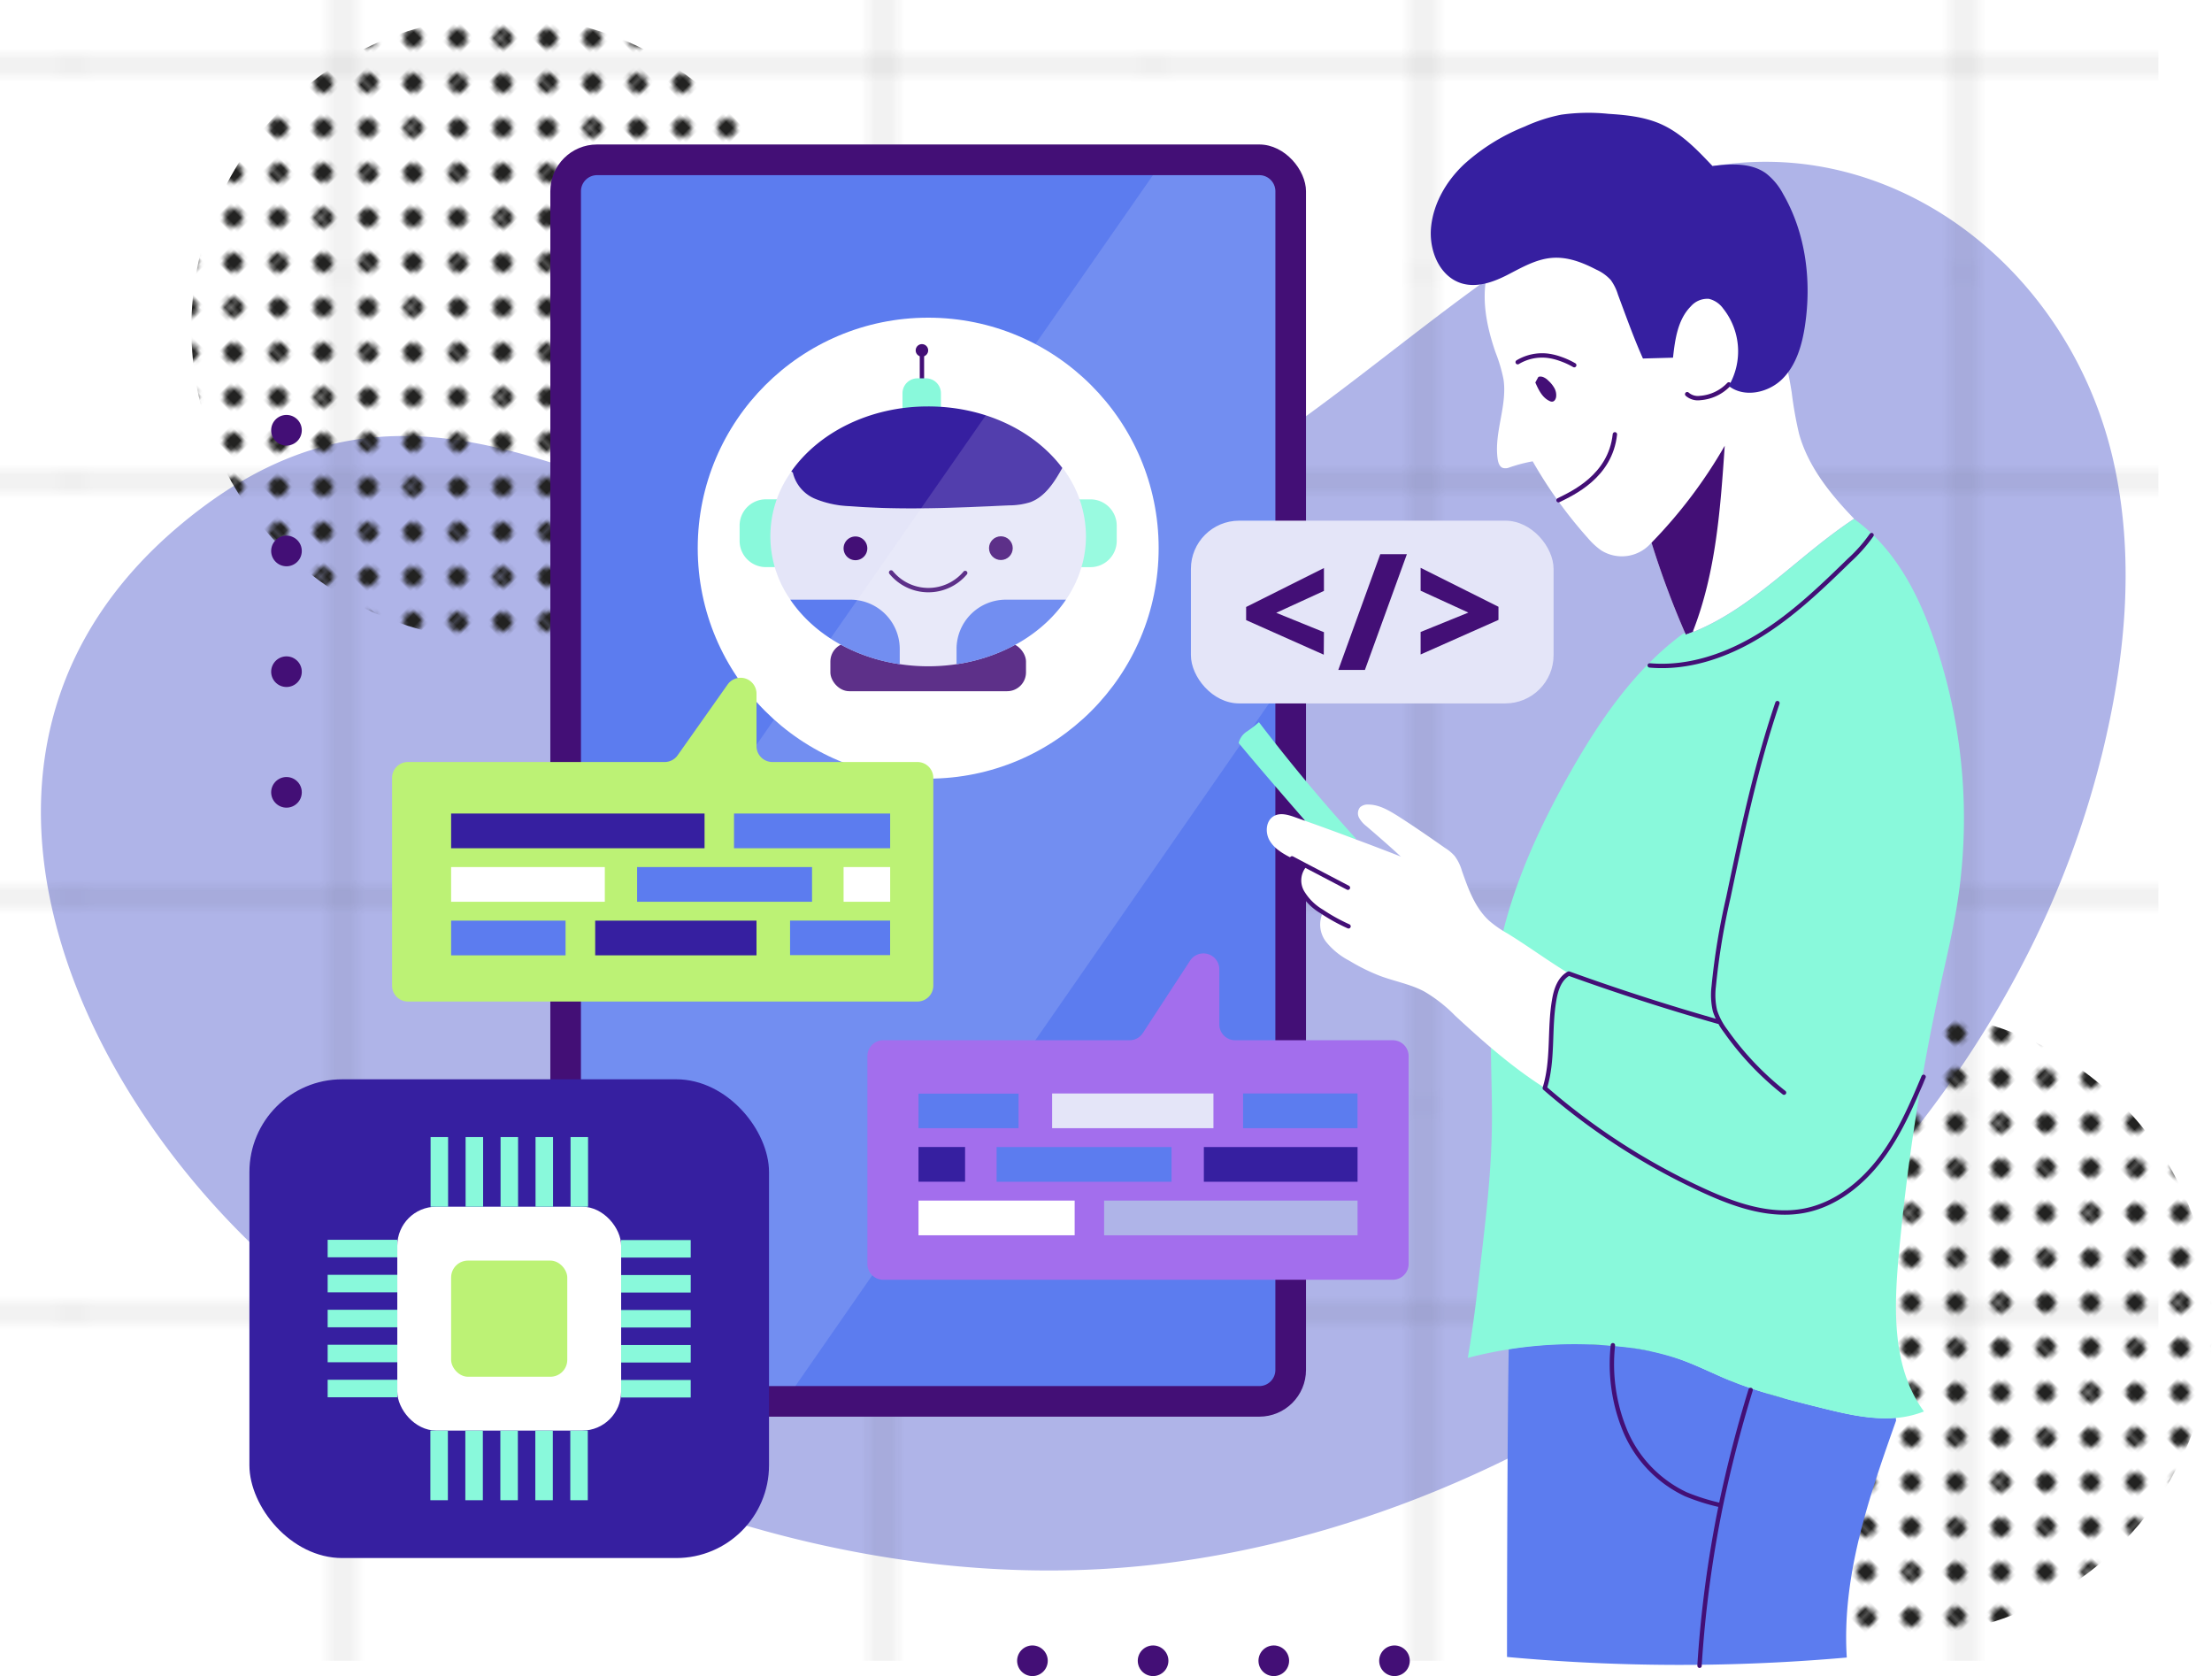 <svg xmlns="http://www.w3.org/2000/svg" xmlns:xlink="http://www.w3.org/1999/xlink" viewBox="0 0 505.44 382.94"><defs><style>.cls-1,.cls-10,.cls-11,.cls-15,.cls-22,.cls-3,.cls-5{fill:none;}.cls-2{fill:#222221;}.cls-3{stroke:#222221;stroke-width:0.3px;}.cls-4{isolation:isolate;}.cls-5{stroke:#000;}.cls-22,.cls-5{stroke-miterlimit:10;}.cls-6{fill:#afb4e8;}.cls-7{opacity:0.4;fill:url(#Líneas_cuadrícula_0_5_pulg);}.cls-7,.cls-8,.cls-9{mix-blend-mode:overlay;}.cls-8{fill:url(#_10_ppp_30_);}.cls-9{fill:url(#_10_ppp_30_3);}.cls-10,.cls-11,.cls-15{stroke:#430f76;stroke-linecap:round;stroke-linejoin:round;}.cls-10,.cls-11{stroke-width:7px;}.cls-11{stroke-dasharray:0 27.58;}.cls-12{fill:#430f76;}.cls-13{fill:#5c7cef;}.cls-14,.cls-19{fill:#fff;}.cls-16{fill:#89f9db;}.cls-17{fill:#e4e5f8;}.cls-18{fill:#361fa0;}.cls-19{opacity:0.14;}.cls-20{fill:#bcf275;}.cls-21{fill:#a36eed;}.cls-22{stroke:#89f9db;stroke-width:4px;}</style><pattern id="Líneas_cuadrícula_0_5_pulg" data-name="Líneas cuadrícula 0,5 pulg" width="72" height="72" patternTransform="translate(-971.28 -507.84) scale(3.43 2.64)" patternUnits="userSpaceOnUse" viewBox="0 0 72 72"><rect class="cls-1" width="72" height="72"/><line class="cls-3" x1="54" y1="71.75" x2="54" y2="144.25"/><line class="cls-3" x1="18" y1="71.75" x2="18" y2="144.25"/><line class="cls-3" x1="71.75" y1="18" x2="144.25" y2="18"/><line class="cls-3" x1="71.75" y1="54" x2="144.25" y2="54"/><line class="cls-3" x1="-0.25" y1="18" x2="72.25" y2="18"/><line class="cls-3" x1="54" y1="-0.25" x2="54" y2="72.25"/><line class="cls-3" x1="-0.25" y1="54" x2="72.25" y2="54"/><line class="cls-3" x1="18" y1="-0.25" x2="18" y2="72.25"/><line class="cls-3" x1="-72.25" y1="18" x2="0.25" y2="18"/><line class="cls-3" x1="-72.25" y1="54" x2="0.25" y2="54"/><line class="cls-3" x1="54" y1="-72.25" x2="54" y2="0.25"/><line class="cls-3" x1="18" y1="-72.25" x2="18" y2="0.25"/></pattern><pattern id="_10_ppp_30_" data-name="10 ppp 30%" width="28.8" height="28.8" patternTransform="translate(20.19 118.8)" patternUnits="userSpaceOnUse" viewBox="0 0 28.8 28.8"><rect class="cls-1" width="28.8" height="28.8"/><path class="cls-2" d="M28.8,31a2.16,2.16,0,1,0-2.16-2.16A2.16,2.16,0,0,0,28.8,31Z"/><path class="cls-2" d="M14.4,31a2.16,2.16,0,1,0-2.16-2.16A2.16,2.16,0,0,0,14.4,31Z"/><path class="cls-2" d="M28.8,16.56a2.16,2.16,0,1,0-2.16-2.16A2.16,2.16,0,0,0,28.8,16.56Z"/><path class="cls-2" d="M14.4,16.56a2.16,2.16,0,1,0-2.16-2.16A2.16,2.16,0,0,0,14.4,16.56Z"/><path class="cls-2" d="M7.2,23.76A2.16,2.16,0,1,0,5,21.6,2.16,2.16,0,0,0,7.2,23.76Z"/><path class="cls-2" d="M21.6,23.76a2.16,2.16,0,1,0-2.16-2.16A2.16,2.16,0,0,0,21.6,23.76Z"/><path class="cls-2" d="M7.2,9.36A2.16,2.16,0,1,0,5,7.2,2.16,2.16,0,0,0,7.2,9.36Z"/><path class="cls-2" d="M21.6,9.36A2.16,2.16,0,1,0,19.44,7.2,2.16,2.16,0,0,0,21.6,9.36Z"/><path class="cls-2" d="M0,31A2.16,2.16,0,0,0,2.16,28.8,2.16,2.16,0,0,0,0,26.64,2.16,2.16,0,0,0,0,31Z"/><path class="cls-2" d="M0,16.56A2.16,2.16,0,0,0,2.16,14.4,2.16,2.16,0,0,0,0,12.24a2.16,2.16,0,1,0,0,4.32Z"/><path class="cls-2" d="M28.8,2.16A2.16,2.16,0,0,0,31,0a2.16,2.16,0,0,0-4.32,0A2.16,2.16,0,0,0,28.8,2.16Z"/><path class="cls-2" d="M14.4,2.16A2.16,2.16,0,0,0,16.56,0a2.16,2.16,0,1,0-4.32,0A2.16,2.16,0,0,0,14.4,2.16Z"/><path class="cls-2" d="M0,2.16A2.16,2.16,0,0,0,2.16,0,2.16,2.16,0,0,0,0-2.16,2.16,2.16,0,0,0-2.16,0,2.16,2.16,0,0,0,0,2.16Z"/></pattern><pattern id="_10_ppp_30_3" data-name="10 ppp 30%" width="28.8" height="28.8" patternTransform="translate(51.18 58.2)" patternUnits="userSpaceOnUse" viewBox="0 0 28.8 28.8"><rect class="cls-1" width="28.8" height="28.8"/><path class="cls-2" d="M28.8,31a2.16,2.16,0,1,0-2.16-2.16A2.16,2.16,0,0,0,28.8,31Z"/><path class="cls-2" d="M14.4,31a2.16,2.16,0,1,0-2.16-2.16A2.16,2.16,0,0,0,14.4,31Z"/><path class="cls-2" d="M28.8,16.56a2.16,2.16,0,1,0-2.16-2.16A2.16,2.16,0,0,0,28.8,16.56Z"/><path class="cls-2" d="M14.4,16.56a2.16,2.16,0,1,0-2.16-2.16A2.16,2.16,0,0,0,14.4,16.56Z"/><path class="cls-2" d="M7.2,23.76A2.16,2.16,0,1,0,5,21.6,2.16,2.16,0,0,0,7.2,23.76Z"/><path class="cls-2" d="M21.6,23.76a2.16,2.16,0,1,0-2.16-2.16A2.16,2.16,0,0,0,21.6,23.76Z"/><path class="cls-2" d="M7.2,9.36A2.16,2.16,0,1,0,5,7.2,2.16,2.16,0,0,0,7.2,9.36Z"/><path class="cls-2" d="M21.6,9.36A2.16,2.16,0,1,0,19.44,7.2,2.16,2.16,0,0,0,21.6,9.36Z"/><path class="cls-2" d="M0,31A2.16,2.16,0,0,0,2.16,28.8,2.16,2.16,0,0,0,0,26.64,2.16,2.16,0,0,0,0,31Z"/><path class="cls-2" d="M0,16.56A2.16,2.16,0,0,0,2.16,14.4,2.16,2.16,0,0,0,0,12.24a2.16,2.16,0,1,0,0,4.32Z"/><path class="cls-2" d="M28.8,2.16A2.16,2.16,0,0,0,31,0a2.16,2.16,0,0,0-4.32,0A2.16,2.16,0,0,0,28.8,2.16Z"/><path class="cls-2" d="M14.4,2.16A2.16,2.16,0,0,0,16.56,0a2.16,2.16,0,1,0-4.32,0A2.16,2.16,0,0,0,14.4,2.16Z"/><path class="cls-2" d="M0,2.16A2.16,2.16,0,0,0,2.16,0,2.16,2.16,0,0,0,0-2.16,2.16,2.16,0,0,0-2.16,0,2.16,2.16,0,0,0,0,2.16Z"/></pattern></defs><g class="cls-4"><g id="OBJECTS"><path class="cls-5" d="M740.51,238.53" transform="translate(-119.26 -61.71)"/><path class="cls-6" d="M599.35,234.86l.21-.81c5.22-21.31,7.49-43.53,3-65.2-11.05-53.59-66.43-88.18-117-60.29-57.95,32-96.05,90.78-170.61,80.22-56.9-8.06-100-53.22-154.93-6.77-58.71,49.68-25.84,126.75,22.86,169.59C236.79,399,314.09,428,385.8,418.84c81.68-10.46,159.63-65.74,196.75-139.12A214.59,214.59,0,0,0,599.35,234.86Z" transform="translate(-119.26 -61.71)"/><rect class="cls-7" width="493.19" height="379.44"/><circle class="cls-8" cx="234.34" cy="136.76" r="71.36" transform="translate(-147.32 144.05) rotate(-45)"/><circle class="cls-9" cx="553.33" cy="364.16" r="71.36" transform="translate(-214.69 436.21) rotate(-45)"/><line class="cls-10" x1="65.46" y1="98.3" x2="65.46" y2="98.3"/><line class="cls-11" x1="65.46" y1="125.88" x2="65.46" y2="167.24"/><line class="cls-10" x1="65.46" y1="181.03" x2="65.46" y2="181.03"/><line class="cls-10" x1="318.64" y1="379.44" x2="318.64" y2="379.44"/><line class="cls-11" x1="291.06" y1="379.44" x2="249.7" y2="379.44"/><line class="cls-10" x1="235.91" y1="379.44" x2="235.91" y2="379.44"/><rect class="cls-12" x="125.75" y="33.01" width="172.67" height="290.66" rx="10.68"/><path class="cls-13" d="M410.68,105.4V374.71a3.68,3.68,0,0,1-3.68,3.68H255.68a3.68,3.68,0,0,1-3.67-3.68V105.4a3.68,3.68,0,0,1,3.67-3.67H407A3.68,3.68,0,0,1,410.68,105.4Z" transform="translate(-119.26 -61.71)"/><circle class="cls-14" cx="212.09" cy="125.24" r="52.66"/><line class="cls-15" x1="210.66" y1="87.73" x2="210.66" y2="80.05"/><circle class="cls-12" cx="210.66" cy="80.05" r="1.43"/><rect class="cls-12" x="189.74" y="146.84" width="44.7" height="11.08" rx="4.3"/><path class="cls-16" d="M209.67,86.44h2A3.41,3.41,0,0,1,215,89.85v5.37a0,0,0,0,1,0,0h-8.78a0,0,0,0,1,0,0V89.85A3.41,3.41,0,0,1,209.67,86.44Z"/><path class="cls-16" d="M175,114.08h7.44a0,0,0,0,1,0,0v15.49a0,0,0,0,1,0,0H175a6,6,0,0,1-6-6V120.1A6,6,0,0,1,175,114.08Z"/><path class="cls-16" d="M367,175.79h7.44a0,0,0,0,1,0,0v15.49a0,0,0,0,1,0,0H367a6,6,0,0,1-6-6v-3.46A6,6,0,0,1,367,175.79Z" transform="translate(616.17 305.37) rotate(180)"/><path class="cls-17" d="M367.4,184.25c0,16.39-16.14,29.69-36.06,29.69a43.39,43.39,0,0,1-6.49-.49c-10.75-1.59-19.85-7.14-25-14.75a25.21,25.21,0,0,1,.27-29.3l.35.25a8.62,8.62,0,0,0,5.08,6,22.91,22.91,0,0,0,8,1.69c12.12.95,24.29.37,36.43-.19a16,16,0,0,0,4.73-.71c3.43-1.25,5.55-4.63,7.34-7.83A25.84,25.84,0,0,1,367.4,184.25Z" transform="translate(-119.26 -61.71)"/><path class="cls-18" d="M362,168.63c-1.79,3.2-3.91,6.58-7.34,7.83a16,16,0,0,1-4.73.71c-12.14.56-24.31,1.14-36.43.19a22.91,22.91,0,0,1-8-1.69,8.62,8.62,0,0,1-5.08-6l-.35-.25c6.23-8.87,17.88-14.85,31.22-14.85C344.3,154.55,355.67,160.18,362,168.63Z" transform="translate(-119.26 -61.71)"/><path class="cls-15" d="M322.88,192.5a11,11,0,0,0,16.93.12" transform="translate(-119.26 -61.71)"/><path class="cls-12" d="M317.44,187a2.71,2.71,0,1,0-2.71,2.7A2.71,2.71,0,0,0,317.44,187Z" transform="translate(-119.26 -61.71)"/><circle class="cls-12" cx="228.7" cy="125.24" r="2.71"/><path class="cls-13" d="M324.85,210v3.47c-10.75-1.59-19.85-7.14-25-14.75h13.72A11.27,11.27,0,0,1,324.85,210Z" transform="translate(-119.26 -61.71)"/><path class="cls-13" d="M337.83,210v3.47c10.76-1.59,19.86-7.14,25-14.75H349.11A11.27,11.27,0,0,0,337.83,210Z" transform="translate(-119.26 -61.71)"/><path class="cls-19" d="M410.68,105.4V220.34L301,378.39H255.68a3.68,3.68,0,0,1-3.67-3.68v-85.2l130.7-187.78H407A3.68,3.68,0,0,1,410.68,105.4Z" transform="translate(-119.26 -61.71)"/><path class="cls-14" d="M530.35,160.85c2.09,7.5,7.16,13.78,12.57,19.38-12.82,8.46-23,20.31-36.74,25.85l-.11,0c-.53.22-1.07.41-1.61.62a3.65,3.65,0,0,1-.18-.41,203.16,203.16,0,0,1-7.65-20.62,8.88,8.88,0,0,1-11.51,1.78,16.33,16.33,0,0,1-3-2.77,102.36,102.36,0,0,1-12.64-17.57,35.8,35.8,0,0,0-5.28,1.38,2.39,2.39,0,0,1-1.51.14c-.78-.25-1.09-1.19-1.21-2-.89-6.06,2.24-12.19,1.33-18.26a35.42,35.42,0,0,0-1.8-6.09c-2.1-6.05-3.43-12.68-1.72-18.85,2.59-9.33,11.94-15.76,21.56-16.89s19.3,2.3,27.53,7.41a34.66,34.66,0,0,1,10.09,8.8,36.91,36.91,0,0,1,3.64,6.53,86.69,86.69,0,0,1,6.55,22.07A86,86,0,0,0,530.35,160.85Z" transform="translate(-119.26 -61.71)"/><path class="cls-15" d="M514.3,149.54a10,10,0,0,1-6.52,3.1,3.71,3.71,0,0,1-3-.87" transform="translate(-119.26 -61.71)"/><path class="cls-12" d="M506.11,205.91l.07.17-.11,0c-.53.22-1.07.41-1.61.62a201.18,201.18,0,0,1-7.83-21,110.57,110.57,0,0,0,16.73-22.15C512.38,177.92,511.35,192.52,506.11,205.91Z" transform="translate(-119.26 -61.71)"/><path class="cls-15" d="M466.05,144.46a10.84,10.84,0,0,1,6.86-1.47,13.85,13.85,0,0,1,2.84.69,18,18,0,0,1,3.22,1.46" transform="translate(-119.26 -61.71)"/><path class="cls-12" d="M470.74,147.89l-.66,1.21c.73,1.67,1.6,3.48,3.26,4.23a1.1,1.1,0,0,0,.66.14c.45-.06.73-.55.82-1a3.29,3.29,0,0,0-.39-2.1,6.74,6.74,0,0,0-1.37-1.69,3.48,3.48,0,0,0-1.22-.83C471.37,147.68,470.83,147.73,470.74,147.89Z" transform="translate(-119.26 -61.71)"/><path class="cls-13" d="M519.41,378.88l-.13.4q-4,13-6.8,26.34l-.4-.09a48,48,0,0,1-7.66-2.44,28,28,0,0,1-13.74-14.23,39.81,39.81,0,0,1-2.9-19.7c.69,0,1.38.12,2.06.19a60.16,60.16,0,0,1,13,2.79c3.82,1.32,7.43,3.16,11.16,4.72C515.79,377.6,517.59,378.27,519.41,378.88Z" transform="translate(-119.26 -61.71)"/><path class="cls-13" d="M535.92,383.47c5.33,1.32,11,2.62,16.53,2.15l.06.67c-6.18,17.43-12.45,35.47-11.26,54.12q-16.77,1.48-33.64,1.66a266.16,266.16,0,0,1,4.87-36.45q2.74-13.35,6.8-26.34l.13-.4C524.8,380.71,530.37,382.09,535.92,383.47Z" transform="translate(-119.26 -61.71)"/><path class="cls-13" d="M512.08,405.53l.4.09a266.16,266.16,0,0,0-4.87,36.45,431,431,0,0,1-44-1.79s0-46.88.39-70.33a95.62,95.62,0,0,1,23.78-.79,39.81,39.81,0,0,0,2.9,19.7,28,28,0,0,0,13.74,14.23A48,48,0,0,0,512.08,405.53Z" transform="translate(-119.26 -61.71)"/><path class="cls-16" d="M504.46,206.75c.54-.21,1.08-.4,1.61-.62l.11,0c13.78-5.54,23.92-17.39,36.74-25.85,11.28,8.13,16.84,21.66,20.57,35.05a125,125,0,0,1,3,52.85c-1,6.28-2.49,12.47-3.84,18.67a499.74,499.74,0,0,0-9.56,62c-1.1,12.17-1.45,25.5,5.79,35.34a22.4,22.4,0,0,1-6.43,1.48c-5.54.47-11.2-.83-16.53-2.15-5.55-1.38-11.12-2.76-16.51-4.59-1.82-.61-3.62-1.28-5.38-2-3.73-1.56-7.34-3.4-11.16-4.72a60.16,60.16,0,0,0-13-2.79c-.68-.07-1.37-.14-2.06-.19A95.62,95.62,0,0,0,464,370a93.29,93.29,0,0,0-9.34,1.95C456,364,456.8,357,457.61,350c1.2-10.21,2.4-20.44,2.54-30.72.17-10.53-.77-21.11.26-31.59,1.74-17.53,8.92-34.11,17.61-49.44,6.75-11.91,14.68-23.52,25.69-31.67l.57-.25A3.65,3.65,0,0,0,504.46,206.75Z" transform="translate(-119.26 -61.71)"/><path class="cls-15" d="M519.28,379.28q-4,13-6.8,26.34a266.16,266.16,0,0,0-4.87,36.45c0,.08,0,.14,0,.22" transform="translate(-119.26 -61.71)"/><path class="cls-15" d="M487.8,369.06s0,.06,0,.1a39.81,39.81,0,0,0,2.9,19.7,28,28,0,0,0,13.74,14.23,48,48,0,0,0,7.66,2.44" transform="translate(-119.26 -61.71)"/><path class="cls-5" d="M519.35,297" transform="translate(-119.26 -61.71)"/><path class="cls-15" d="M525.4,222.35c-4.92,14.47-8.07,29.46-11.21,44.41a157.83,157.83,0,0,0-3.35,20.35,16.09,16.09,0,0,0,.29,5.54,15.82,15.82,0,0,0,2.46,4.64,67.06,67.06,0,0,0,13.32,14.06" transform="translate(-119.26 -61.71)"/><path class="cls-16" d="M406.93,226.71q10.51,13.77,22.16,26.6l-.08.21q-5.82-2.21-11.69-4.28l.05-.15c-5.08-5.85-10.17-11.71-15.08-17.62a4.35,4.35,0,0,1,1.91-2.65A26.61,26.61,0,0,0,406.93,226.71Z" transform="translate(-119.26 -61.71)"/><path class="cls-14" d="M477.73,284.11c-2.15,1.21-3,3.76-3.36,6.17-1.12,6.63-.13,13.6-2.13,20-7.43-4.7-14.05-10.56-20.5-16.53a33.58,33.58,0,0,0-7-5.49c-3.18-1.71-6.83-2.33-10.21-3.61a44,44,0,0,1-6.91-3.42,16.8,16.8,0,0,1-5.29-4.26,6.46,6.46,0,0,1-.94-6.45l.22-.35-.33-.22a12.57,12.57,0,0,1-4.47-4.43,5.34,5.34,0,0,1,.42-5.95l.13-.24-2.88-1.52c-1.94-1-3.94-2.1-5.08-4s-.89-4.72,1.05-5.71c1.44-.75,3.18-.22,4.71.32l2.16.77q5.88,2.08,11.69,4.28,5.17,1.92,10.33,3.94c-2.6-2.4-5.21-4.67-7.83-6.92a6.4,6.4,0,0,1-1.7-1.93,2.19,2.19,0,0,1,.22-2.41,2.6,2.6,0,0,1,1.89-.62c2.41,0,4.6,1.28,6.64,2.55,3.7,2.35,7.31,4.86,10.9,7.37a9.91,9.91,0,0,1,2.19,1.83,10.55,10.55,0,0,1,1.66,3.4c1.46,4.14,3,8.48,6.25,11.42a25.22,25.22,0,0,0,4.12,2.86C468.3,277.79,473.1,281.33,477.73,284.11Z" transform="translate(-119.26 -61.71)"/><path class="cls-18" d="M494.67,143.62l6.87-.19c.46-4.19,1.09-8.72,4.06-11.71a5,5,0,0,1,4.15-1.73A5.64,5.64,0,0,1,513,132.2a15.7,15.7,0,0,1,1.28,17.69c3.55,2.78,9.08,1.57,12.27-1.62s4.5-7.81,5.16-12.27c1.51-10.2.17-21-5-29.95a14.57,14.57,0,0,0-3.93-4.74c-3.34-2.39-7.81-2.22-12.22-1.67-3.55-3.76-7.24-7.62-12-9.67-3.69-1.58-7.76-2-11.76-2.25a44.75,44.75,0,0,0-10.79.19,37.47,37.47,0,0,0-8.34,2.71,46,46,0,0,0-13.88,8.63c-4,3.78-6.94,8.78-7.52,14.23s1.93,11.5,7.08,13c3.48,1,7.19-.33,10.43-2s6.48-3.56,10.1-3.85,7,1.06,10.11,2.67a10,10,0,0,1,3.32,2.38,11.09,11.09,0,0,1,1.65,3.34C490.82,134,492.6,139,494.67,143.62Z" transform="translate(-119.26 -61.71)"/><path class="cls-15" d="M475.38,176c3.1-1.56,11.85-5.41,12.88-15.06" transform="translate(-119.26 -61.71)"/><path class="cls-15" d="M496.22,213.74c8.84.78,17.67-2.27,25.22-6.93s14-10.87,20.35-17.06a34.76,34.76,0,0,0,5.12-5.79" transform="translate(-119.26 -61.71)"/><path class="cls-15" d="M414.48,257.82l2.88,1.52c3.3,1.72,6.61,3.45,9.9,5.19" transform="translate(-119.26 -61.71)"/><path class="cls-15" d="M417.23,259.58a5.34,5.34,0,0,0-.42,5.95,12.57,12.57,0,0,0,4.47,4.43l.33.22a41.61,41.61,0,0,0,5.79,3.17" transform="translate(-119.26 -61.71)"/><path class="cls-15" d="M558.8,307.74c-2.76,6.57-5.6,13.17-9.92,18.84s-10.27,10.36-17.26,11.73c-7.9,1.54-16-1.3-23.27-4.66a151.27,151.27,0,0,1-36.11-23.34v0c2-6.41,1-13.38,2.13-20,.39-2.41,1.21-5,3.36-6.17q16.86,6.09,34.12,11" transform="translate(-119.26 -61.71)"/><path class="cls-20" d="M292.12,232.18v-12a3.63,3.63,0,0,0-6.59-2.09L274.1,234.27a3.62,3.62,0,0,1-3,1.54H212.47a3.62,3.62,0,0,0-3.62,3.63v47.47a3.62,3.62,0,0,0,3.62,3.62H328.89a3.63,3.63,0,0,0,3.63-3.62V239.44a3.63,3.63,0,0,0-3.63-3.63H295.75A3.63,3.63,0,0,1,292.12,232.18Z" transform="translate(-119.26 -61.71)"/><rect class="cls-18" x="103.08" y="185.87" width="57.91" height="7.93"/><rect class="cls-13" x="167.72" y="185.87" width="35.68" height="7.93"/><rect class="cls-14" x="103.08" y="198.1" width="35.12" height="7.93"/><rect class="cls-13" x="145.58" y="198.1" width="39.97" height="7.93"/><rect class="cls-14" x="312.02" y="259.82" width="10.64" height="7.93" transform="translate(515.42 465.85) rotate(180)"/><rect class="cls-13" x="103.08" y="210.34" width="26.15" height="7.93"/><rect class="cls-18" x="136" y="210.34" width="36.86" height="7.93"/><rect class="cls-13" x="299.8" y="272.05" width="22.86" height="7.89" transform="translate(503.19 490.27) rotate(180)"/><path class="cls-21" d="M397.87,295.75V283.17a3.63,3.63,0,0,0-6.66-2L380.4,297.73a3.62,3.62,0,0,1-3,1.65H321.09a3.62,3.62,0,0,0-3.63,3.62v47.48a3.62,3.62,0,0,0,3.63,3.62H437.5a3.62,3.62,0,0,0,3.63-3.62V303a3.62,3.62,0,0,0-3.63-3.62h-36A3.63,3.63,0,0,1,397.87,295.75Z" transform="translate(-119.26 -61.71)"/><rect class="cls-6" x="371.54" y="336.01" width="57.91" height="7.93" transform="translate(681.74 618.24) rotate(180)"/><rect class="cls-14" x="329.14" y="336.01" width="35.68" height="7.93" transform="translate(574.7 618.24) rotate(180)"/><rect class="cls-18" x="394.33" y="323.77" width="35.12" height="7.93" transform="translate(704.53 593.77) rotate(180)"/><rect class="cls-13" x="346.98" y="323.77" width="39.97" height="7.93" transform="translate(614.67 593.77) rotate(180)"/><rect class="cls-18" x="209.88" y="262.06" width="10.64" height="7.93"/><rect class="cls-13" x="403.31" y="311.54" width="26.15" height="7.93" transform="translate(713.5 569.3) rotate(180)"/><rect class="cls-17" x="359.68" y="311.54" width="36.86" height="7.93" transform="translate(636.95 569.3) rotate(180)"/><rect class="cls-13" x="209.88" y="249.87" width="22.86" height="7.89"/><rect class="cls-18" x="56.99" y="246.59" width="118.73" height="109.38" rx="21.2"/><rect class="cls-14" x="90.78" y="275.7" width="51.15" height="51.15" rx="8.9"/><rect class="cls-20" x="103.08" y="288.01" width="26.54" height="26.54" rx="3.86"/><line class="cls-22" x1="100.39" y1="275.7" x2="100.39" y2="259.79"/><line class="cls-22" x1="108.39" y1="275.7" x2="108.39" y2="259.79"/><line class="cls-22" x1="116.38" y1="275.7" x2="116.38" y2="259.79"/><line class="cls-22" x1="124.37" y1="275.7" x2="124.37" y2="259.79"/><line class="cls-22" x1="132.37" y1="275.7" x2="132.37" y2="259.79"/><line class="cls-22" x1="90.78" y1="317.24" x2="74.87" y2="317.24"/><line class="cls-22" x1="90.78" y1="309.24" x2="74.87" y2="309.24"/><line class="cls-22" x1="90.78" y1="301.25" x2="74.87" y2="301.25"/><line class="cls-22" x1="90.78" y1="293.26" x2="74.87" y2="293.26"/><line class="cls-22" x1="90.78" y1="285.26" x2="74.87" y2="285.26"/><line class="cls-22" x1="132.31" y1="326.85" x2="132.31" y2="342.76"/><line class="cls-22" x1="124.32" y1="326.85" x2="124.32" y2="342.76"/><line class="cls-22" x1="116.33" y1="326.85" x2="116.33" y2="342.76"/><line class="cls-22" x1="108.33" y1="326.85" x2="108.33" y2="342.76"/><line class="cls-22" x1="100.34" y1="326.85" x2="100.34" y2="342.76"/><line class="cls-22" x1="141.93" y1="285.32" x2="157.83" y2="285.32"/><line class="cls-22" x1="141.93" y1="293.31" x2="157.83" y2="293.31"/><line class="cls-22" x1="141.93" y1="301.3" x2="157.83" y2="301.3"/><line class="cls-22" x1="141.93" y1="309.3" x2="157.83" y2="309.3"/><line class="cls-22" x1="141.93" y1="317.29" x2="157.83" y2="317.29"/><rect class="cls-17" x="272.12" y="118.96" width="82.87" height="41.75" rx="11.02"/><path class="cls-12" d="M421.74,211.29,404,203.39v-3l17.78-8.9v5.23l-10.9,5,10.9,4.43Z" transform="translate(-119.26 -61.71)"/><path class="cls-12" d="M440.73,188.33l-9.59,26.44h-6.08l9.59-26.44Z" transform="translate(-119.26 -61.71)"/><path class="cls-12" d="M443.87,206.1l10.91-4.43-10.91-5v-5.23l17.79,8.9v3l-17.79,7.9Z" transform="translate(-119.26 -61.71)"/></g></g></svg>